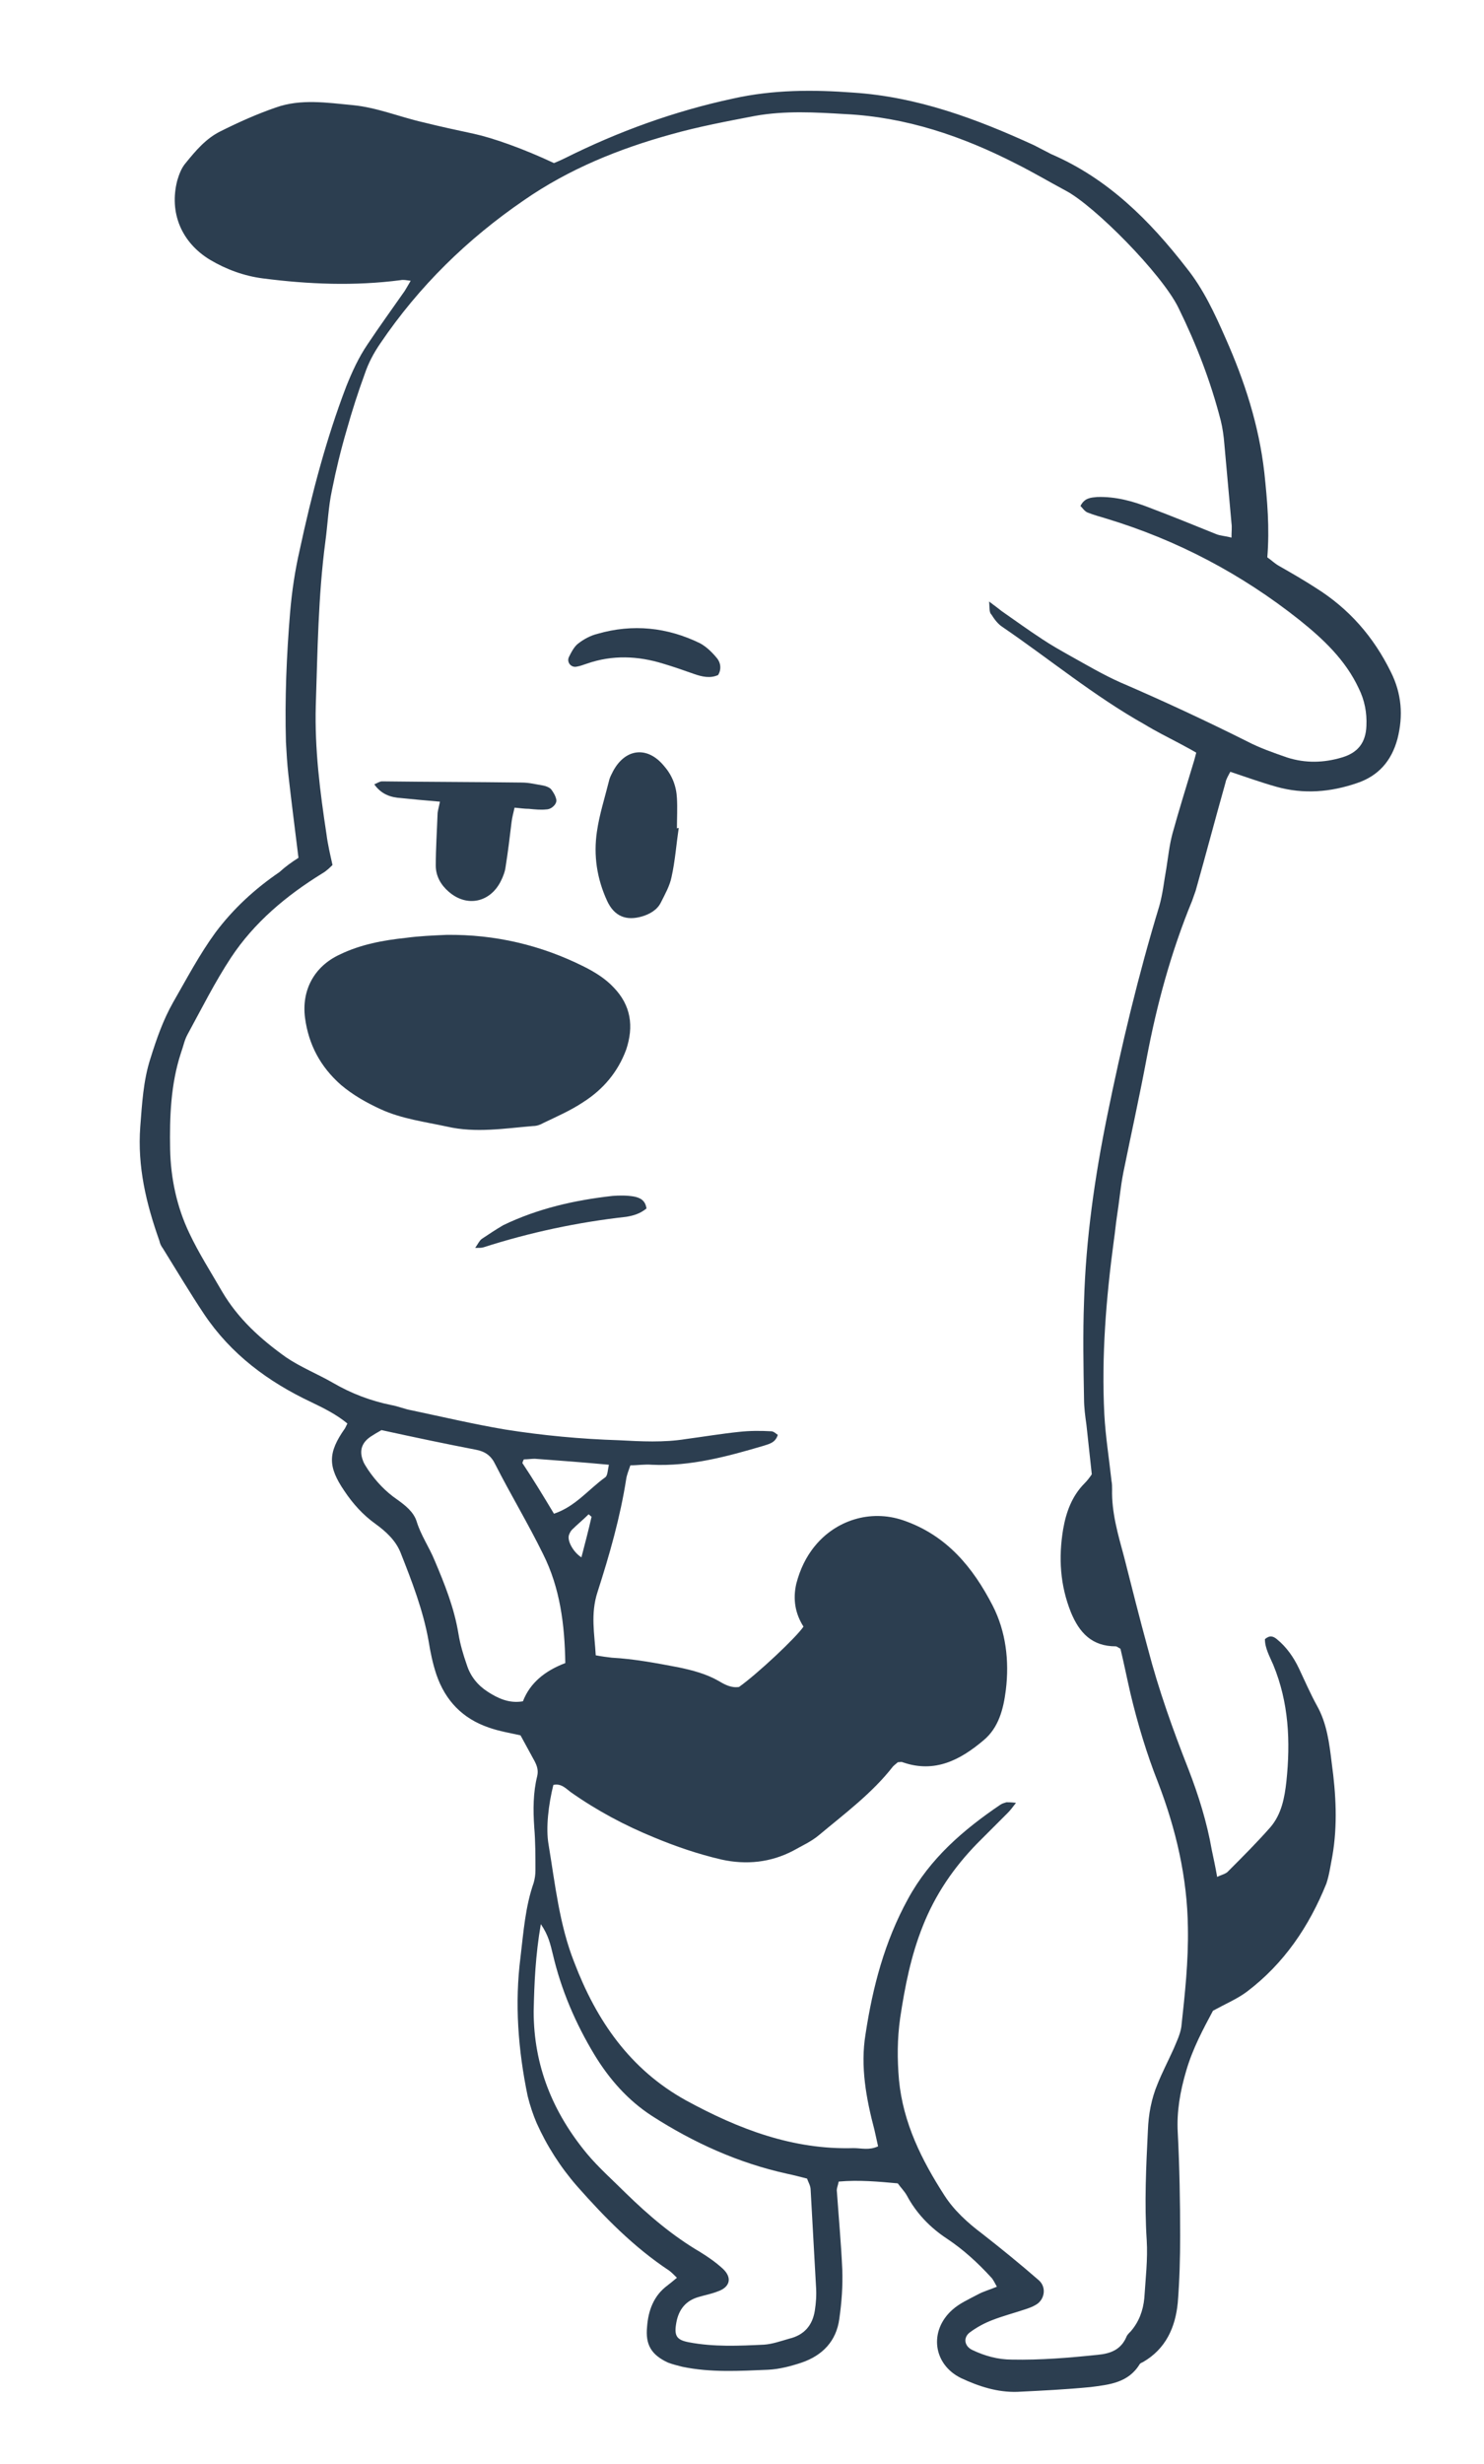 <?xml version="1.0" encoding="utf-8"?>
<!-- Generator: Adobe Illustrator 25.0.1, SVG Export Plug-In . SVG Version: 6.00 Build 0)  -->
<svg version="1.1" id="Layer_1" xmlns="http://www.w3.org/2000/svg" xmlns:xlink="http://www.w3.org/1999/xlink" x="0px" y="0px"
	 viewBox="0 0 248.6 412.5" style="enable-background:new 0 0 248.6 412.5;" xml:space="preserve">
<style type="text/css">
	.st0{fill-rule:evenodd;clip-rule:evenodd;fill:#2C3E50;}
</style>
<g>
	<path class="st0" d="M50,143.6c-0.6-4.9-1.2-9.5-1.7-14c-0.2-1.8-0.3-3.6-0.4-5.4c-0.2-7.2,0.1-14.5,0.7-21.7
		c0.3-3.5,0.8-6.9,1.6-10.4c2-9.3,4.4-18.5,7.8-27.4c1-2.5,2.1-4.9,3.6-7.1c2-3,4.1-5.9,6.2-8.9c0.3-0.5,0.6-1,1-1.7
		c-0.8-0.1-1.2-0.2-1.7-0.1c-7.7,1-15.4,0.7-23.1-0.3c-3.1-0.4-6.1-1.5-8.8-3.1c-4.8-2.9-6.9-7.9-5.5-13.3c0.3-1,0.7-2.1,1.4-2.9
		c1.7-2.1,3.4-4.1,5.8-5.3c3-1.5,6.1-2.9,9.3-4c4.2-1.5,8.6-0.8,12.9-0.4c4.1,0.4,7.9,2,11.9,2.9c2.8,0.7,5.6,1.3,8.4,1.9
		c3.2,0.7,8.3,2.5,13.4,4.9c0.5-0.2,1.2-0.5,1.8-0.8c9-4.5,18.4-7.9,28.2-10c6.7-1.5,13.4-1.5,20.1-1c10.8,0.7,20.7,4.4,30.3,8.8
		c1,0.5,1.9,1,2.9,1.5c9.5,4.1,16.5,11.1,22.7,19.1c2.8,3.5,4.7,7.6,6.5,11.7c3.2,7.2,5.6,14.6,6.5,22.5c0.5,4.7,0.9,9.3,0.5,14.2
		c0.6,0.4,1.2,1,1.9,1.4c2.1,1.2,4.2,2.4,6.2,3.7c5.6,3.5,9.7,8.2,12.6,14.1c1.8,3.6,2.1,7.3,1.1,11.2c-1,3.7-3.2,6.2-6.8,7.4
		c-4.4,1.5-8.9,1.9-13.5,0.6c-2.5-0.7-5-1.6-7.7-2.5c-0.3,0.6-0.7,1.2-0.8,1.8c-1.7,6-3.3,12.1-5,18.1c-0.2,0.6-0.4,1.1-0.6,1.7
		c-3.5,8.5-5.9,17.3-7.6,26.3c-1.2,6.4-2.6,12.7-3.9,19.1c-0.5,2.5-0.7,5-1.1,7.5c-0.2,1.3-0.3,2.6-0.5,3.9
		c-1.3,9.7-2.1,19.4-1.6,29.2c0.2,3.7,0.8,7.4,1.2,11.1c0.1,0.5,0.1,1,0.1,1.4c-0.1,3.9,1,7.6,2,11.3c1.3,5.1,2.6,10.3,4,15.4
		c1.8,6.9,4.2,13.6,6.8,20.2c1.7,4.4,3.1,8.9,3.9,13.5c0.3,1.4,0.6,2.8,0.9,4.5c0.8-0.4,1.5-0.5,1.9-1c2.4-2.4,4.8-4.8,7-7.3
		c1.9-2.2,2.4-5,2.7-7.7c0.7-6.7,0.4-13.2-2.2-19.5c-0.6-1.4-1.4-2.8-1.4-4.3c0.8-0.7,1.4-0.5,2,0c1.6,1.3,2.8,3,3.7,4.9
		c1,2.1,1.9,4.2,3,6.2c1.7,3,2.1,6.4,2.5,9.7c0.7,5.1,1,10.3,0.1,15.5c-0.3,1.5-0.5,3.1-1,4.6c-2.9,7.2-7.1,13.4-13.3,18.1
		c-1.6,1.2-3.5,2-5.7,3.2c-1.6,3-3.4,6.3-4.5,10.1c-1,3.4-1.6,6.8-1.4,10.3c0.3,5.8,0.4,11.6,0.4,17.3c0,3.7-0.1,7.5-0.4,11.2
		c-0.4,4.1-2,7.7-5.8,9.9c-0.2,0.1-0.5,0.2-0.6,0.4c-1.9,3.1-5.1,3.4-8.2,3.8c-4.1,0.4-8.2,0.6-12.3,0.8c-3.3,0.1-6.4-0.9-9.4-2.3
		c-4.7-2.3-5.4-7.9-1.5-11.4c1.2-1.1,2.8-1.8,4.3-2.6c0.9-0.5,2-0.8,3.2-1.3c-0.4-0.7-0.6-1.2-1-1.6c-2.2-2.4-4.6-4.6-7.3-6.4
		c-2.9-1.9-5.2-4.3-6.8-7.3c-0.4-0.7-1-1.3-1.5-2c-3.3-0.3-6.5-0.6-9.9-0.3c-0.1,0.6-0.4,1.2-0.3,1.7c0.3,4.3,0.7,8.6,0.9,13
		c0.1,2.8-0.1,5.5-0.5,8.3c-0.5,3.7-2.8,6.1-6.3,7.3c-1.8,0.6-3.7,1.1-5.6,1.2c-4.8,0.2-9.6,0.5-14.4-0.5c-0.8-0.2-1.6-0.4-2.4-0.7
		c-2.8-1.3-3.8-3-3.5-6c0.2-2.7,1.1-5.2,3.4-6.9c0.5-0.4,0.9-0.7,1.6-1.3c-0.5-0.5-0.9-0.9-1.3-1.2c-5.9-3.9-10.8-8.9-15.4-14.1
		c-2.8-3.2-5.1-6.8-6.8-10.6c-0.6-1.4-1.1-2.9-1.5-4.5c-1.6-7.7-2.2-15.5-1.2-23.3c0.5-4.2,0.8-8.4,2.2-12.4
		c0.2-0.7,0.3-1.4,0.3-2.1c0-2.4,0-4.8-0.2-7.2c-0.2-2.9-0.2-5.8,0.5-8.6c0.2-0.9,0-1.6-0.4-2.4c-0.8-1.5-1.6-2.9-2.4-4.4
		c-1.8-0.4-3.6-0.7-5.3-1.3c-4.4-1.5-7.3-4.5-8.8-8.9c-0.6-1.8-1-3.7-1.3-5.6c-0.9-5.1-2.8-10-4.7-14.8c-0.8-2-2.4-3.5-4.2-4.8
		c-2.1-1.5-3.8-3.4-5.2-5.5c-2.8-4.1-2.8-6.4,0.1-10.5c0.1-0.2,0.2-0.4,0.4-0.8c-1.8-1.5-4-2.6-6.1-3.6c-7.2-3.4-13.4-8-17.9-14.7
		c-2.4-3.6-4.6-7.3-6.9-11c-0.3-0.4-0.5-0.8-0.6-1.3c-2.2-6.2-3.7-12.4-3.2-19.1c0.3-3.8,0.5-7.7,1.7-11.4c1-3.2,2.1-6.4,3.8-9.4
		c2.3-4,4.4-8,7.1-11.7c3-4,6.6-7.3,10.7-10.1C47.9,145,48.9,144.3,50,143.6z M165.7,100.7c1.2,0.9,1.6,1.2,2.1,1.6
		c2.3,1.6,4.5,3.2,6.8,4.7c1.5,1,3.1,1.9,4.7,2.8c2.7,1.5,5.4,3.1,8.3,4.4c7.2,3.1,14.3,6.4,21.3,9.9c2.1,1.1,4.4,1.9,6.7,2.7
		c3.1,1,6.2,0.9,9.2,0c2.7-0.8,4-2.5,4.1-5.3c0.1-2.2-0.3-4.3-1.3-6.3c-2.2-4.7-5.9-8.2-9.9-11.4c-9.7-7.7-20.5-13.4-32.4-17
		c-1-0.3-2.1-0.6-3.1-1c-0.5-0.2-0.8-0.7-1.2-1.1c0.7-1.4,1.8-1.4,2.8-1.5c3.1-0.1,6,0.7,8.8,1.8c3.7,1.4,7.4,2.9,11.1,4.4
		c0.7,0.3,1.5,0.3,2.6,0.6c0-1,0.1-1.7,0-2.4c-0.4-4.4-0.8-8.9-1.2-13.3c-0.1-1.3-0.3-2.7-0.6-3.9c-1.7-6.6-4.1-12.8-7.1-18.9
		c-2.8-5.7-14.1-17.1-18.9-19.6c-2.8-1.5-5.5-3.1-8.3-4.5c-9-4.6-18.4-7.8-28.6-8.3c-5-0.3-10.1-0.6-15.1,0.3
		c-4.7,0.9-9.5,1.8-14.1,3.1c-8.7,2.4-17.1,5.8-24.6,11C78.3,40,70.2,47.9,63.7,57.5c-1.1,1.6-2,3.3-2.6,5.1c-1.1,3-2.1,6.1-3,9.3
		c-1,3.4-1.8,6.7-2.5,10.2c-0.6,2.8-0.7,5.7-1.1,8.6c-1.2,9.1-1.3,18.3-1.6,27.4c-0.2,7.3,0.7,14.4,1.8,21.6c0.2,1.6,0.6,3.3,1,5.1
		c-0.4,0.4-1,1-1.7,1.4c-6,3.7-11.4,8.2-15.3,14.1c-2.7,4.1-4.9,8.5-7.3,12.9c-0.5,0.9-0.7,2-1.1,3.1c-1.7,5.2-1.9,10.7-1.8,16.1
		c0.1,4.8,1.1,9.6,3.2,14c1.6,3.4,3.6,6.5,5.5,9.8c2.7,4.6,6.5,8,10.7,11c2.5,1.7,5.3,2.8,7.9,4.3c3.1,1.8,6.3,3,9.7,3.7
		c1.2,0.2,2.3,0.7,3.5,0.9c5.2,1.1,10.3,2.3,15.6,3.2c6.3,1,12.7,1.6,19.1,1.8c3.7,0.2,7.5,0.4,11.2-0.2c3-0.4,6-0.9,8.9-1.2
		c1.8-0.2,3.6-0.2,5.4-0.1c0.4,0,0.8,0.4,1.1,0.6c-0.4,1.3-1.4,1.5-2.3,1.8c-6.1,1.8-12.3,3.5-18.8,3.2c-1.2-0.1-2.4,0.1-3.6,0.1
		c-0.3,0.9-0.6,1.6-0.7,2.3c-1,6.4-2.8,12.7-4.8,18.9c-1.2,3.7-0.5,7-0.3,10.6c1,0.2,1.9,0.3,2.7,0.4c3.7,0.2,7.4,0.9,11.1,1.6
		c2.4,0.5,4.7,1.1,6.8,2.3c1,0.6,2.1,1.2,3.4,1c3.1-2.2,9.6-8.3,10.8-10.1c-1.4-2.2-1.8-4.6-1.2-7.2c0.6-2.3,1.6-4.5,3.2-6.4
		c3.4-4.1,9.1-6.1,14.7-4.2c7.3,2.5,11.7,7.9,15,14.3c2.2,4.3,2.8,9.2,2.2,14.1c-0.4,3.2-1.2,6.3-3.7,8.4c-3.9,3.3-8.2,5.6-13.6,3.7
		c-0.2-0.1-0.5,0-0.8,0c-0.2,0.2-0.5,0.4-0.8,0.7c-3.5,4.5-8.1,7.9-12.4,11.5c-1.3,1.1-2.9,1.8-4.3,2.6c-3.8,2-7.9,2.4-12,1.5
		c-3.9-0.9-7.7-2.2-11.3-3.7c-4.9-2-9.6-4.5-14-7.6c-0.8-0.6-1.6-1.5-2.9-1.2c-0.8,3.2-1.3,7.2-0.8,10c1.1,6.6,1.8,13.4,4.3,19.7
		c3.7,9.7,9.3,17.9,18.7,23.1c8.8,4.8,17.9,8.3,28.1,8c1.3,0,2.6,0.4,4.1-0.3c-0.2-0.9-0.4-1.8-0.6-2.7c-1.4-5.3-2.4-10.7-1.5-16.1
		c1.2-7.9,3.2-15.5,7.1-22.6c3.7-6.8,9.3-11.6,15.5-15.8c0.3-0.2,0.7-0.3,1-0.4c0.4,0,0.8,0,1.6,0.1c-0.6,0.8-1,1.3-1.4,1.7
		c-1.7,1.7-3.4,3.4-5.1,5.1c-3.9,4-7,8.5-9.1,13.8c-2,5-3,10.1-3.8,15.4c-0.5,3.5-0.5,6.9-0.2,10.4c0.7,7.2,3.8,13.4,7.6,19.3
		c1.6,2.5,3.9,4.6,6.3,6.4c3.2,2.5,6.4,5.1,9.5,7.8c1.4,1.2,1,3.4-0.6,4.2c-0.5,0.3-1.1,0.5-1.7,0.7c-1.8,0.6-3.7,1.1-5.5,1.8
		c-1.3,0.5-2.6,1.2-3.8,2.1c-1.1,0.9-0.8,2.3,0.5,2.9c2.1,1,4.3,1.6,6.6,1.6c4.8,0.1,9.6-0.3,14.4-0.8c2.2-0.2,3.9-0.9,4.8-3
		c0.1-0.3,0.4-0.6,0.7-0.9c1.4-1.6,2.1-3.5,2.3-5.6c0.2-3.2,0.6-6.5,0.4-9.7c-0.4-6.2-0.1-12.3,0.2-18.4c0.1-2.7,0.6-5.3,1.6-7.7
		c0.8-2,1.8-3.9,2.7-5.9c0.5-1.2,1.1-2.4,1.3-3.7c0.6-5.5,1.2-11,1.1-16.6c-0.1-8.4-2-16.5-5-24.3c-1.9-4.8-3.4-9.8-4.6-14.8
		c-0.6-2.6-1.1-5.1-1.7-7.6c-0.4-0.2-0.6-0.4-0.8-0.4c-4,0-6.1-2.3-7.5-5.7c-1.8-4.5-2.1-9.1-1.3-13.9c0.5-2.9,1.5-5.6,3.6-7.7
		c0.4-0.4,0.8-0.9,1.2-1.5c-0.3-2.8-0.6-5.5-0.9-8.3c-0.2-1.4-0.4-2.9-0.4-4.3c-0.1-5.4-0.2-10.9,0-16.3c0.3-10.5,1.8-20.9,3.9-31.2
		c2.4-11.8,5.2-23.5,8.7-35c0.6-2.1,0.8-4.2,1.2-6.4c0.3-1.9,0.5-3.8,1-5.7c1.1-4,2.3-7.8,3.5-11.8c0.2-0.6,0.3-1.1,0.5-1.8
		c-1-0.6-2-1.1-2.9-1.6c-1.9-1-3.9-2-5.7-3.1c-8.4-4.7-15.9-10.9-23.8-16.3c-0.8-0.5-1.4-1.3-1.9-2.1
		C165.7,102.5,165.8,102,165.7,100.7z M90.6,322.1c-0.9,5.2-1.1,9.9-1.2,14.6c0,9.1,3.2,16.9,8.9,23.8c2,2.4,4.4,4.5,6.6,6.7
		c3.8,3.7,7.8,7.1,12.4,9.8c1.3,0.8,2.6,1.7,3.8,2.8c1.6,1.5,1.2,3.1-0.9,3.8c-1,0.4-2.1,0.6-3.1,0.9c-2.2,0.6-3.4,2.1-3.8,4.3
		c-0.4,2.2,0,2.9,2.1,3.3c4.2,0.8,8.4,0.6,12.6,0.4c1.4-0.1,2.8-0.6,4.2-1c2.5-0.6,3.9-2.2,4.3-4.7c0.2-1.3,0.3-2.6,0.2-4
		c-0.3-5.4-0.6-10.8-0.9-16.2c0-0.7-0.4-1.3-0.6-1.9c-1.2-0.3-2.3-0.6-3.3-0.8c-8.2-1.8-15.7-5.2-22.7-9.7c-4-2.6-7.1-6.1-9.6-10.2
		c-3.2-5.3-5.6-10.9-7-16.9C92.2,325.5,91.9,324,90.6,322.1z M94.7,278.4c-0.1-6.5-0.9-12.6-3.7-18.2c-2.5-5.1-5.4-9.9-8-15
		c-0.7-1.5-1.7-2.2-3.2-2.5c-5.2-1-10.4-2.1-15.9-3.3c-0.3,0.2-0.9,0.5-1.5,0.9c-1.7,1-2.3,2.4-1.6,4.2c0.2,0.6,0.6,1.1,0.9,1.6
		c1.3,1.9,2.9,3.6,4.8,4.9c1.4,1,2.8,2.1,3.3,3.7c0.7,2.3,2.1,4.3,3,6.5c1.7,4,3.3,8,4,12.3c0.3,1.8,0.8,3.5,1.4,5.2
		c0.6,1.9,1.8,3.4,3.5,4.5c1.7,1.1,3.6,2,5.9,1.6C88.8,281.7,91.3,279.7,94.7,278.4z M92.8,253.4c3.6-1.2,5.8-4.1,8.6-6.1
		c0.4-0.3,0.4-1.2,0.6-2.1c-4.3-0.4-8.3-0.7-12.4-1c-0.6,0-1.2,0.1-1.8,0.1c-0.1,0-0.1,0.2-0.2,0.3c0,0.1-0.1,0.3-0.1,0.3
		C89.3,247.6,91,250.4,92.8,253.4z M99.1,253.9c-0.2-0.1-0.3-0.3-0.5-0.4c-0.9,0.9-1.9,1.7-2.8,2.6c-0.2,0.2-0.4,0.6-0.5,0.9
		c-0.3,1,0.8,2.9,2.1,3.7C98,258.4,98.6,256.1,99.1,253.9z"/>
	<path class="st0" d="M74.8,156.5c8.1-0.1,15.8,1.7,23,5.3c1.8,0.9,3.6,2,5,3.5c2.9,3,3.4,6.5,2.1,10.4c-1.4,3.8-3.9,6.7-7.2,8.8
		c-2.1,1.4-4.4,2.4-6.7,3.5c-0.5,0.3-1.1,0.5-1.7,0.5c-4.8,0.4-9.6,1.2-14.4,0.1c-3.7-0.8-7.6-1.3-11.1-2.9
		c-2.4-1.1-4.7-2.4-6.7-4.1c-3.4-3-5.4-6.7-6-11.2c-0.6-4.6,1.5-8.6,5.8-10.6c3.5-1.7,7.3-2.4,11.1-2.8
		C70.2,156.7,72.5,156.6,74.8,156.5z"/>
	<path class="st0" d="M113.7,138.6c-0.4,2.7-0.6,5.5-1.2,8.2c-0.3,1.5-1.1,2.9-1.8,4.3c-0.6,1.2-1.8,1.9-3.1,2.3
		c-2.7,0.8-4.7,0-5.9-2.6c-1.7-3.7-2.3-7.6-1.7-11.6c0.4-2.8,1.3-5.6,2-8.4c0.1-0.5,0.3-0.9,0.5-1.3c2-4.2,5.9-4.8,8.8-1.2
		c1.3,1.5,2,3.3,2.1,5.3c0.1,1.7,0,3.4,0,5.1C113.5,138.6,113.6,138.6,113.7,138.6z"/>
	<path class="st0" d="M73.7,134.2c-2.5-0.2-4.5-0.4-6.5-0.6c-1.7-0.1-3.3-0.6-4.5-2.3c0.5-0.2,0.9-0.5,1.3-0.5
		c7.8,0.1,15.6,0.1,23.4,0.2c1.2,0,2.4,0.3,3.6,0.5c0.5,0.1,1,0.3,1.3,0.6c0.4,0.5,0.8,1.2,0.9,1.8c0.1,0.7-0.8,1.6-1.7,1.6
		c-0.9,0.1-1.9,0-2.9-0.1c-0.7,0-1.4-0.1-2.4-0.2c-0.2,0.9-0.4,1.6-0.5,2.4c-0.3,2.5-0.6,5-1,7.5c-0.1,0.8-0.4,1.6-0.8,2.4
		c-1.8,3.6-5.7,4.4-8.7,1.8c-1.3-1.1-2.2-2.6-2.2-4.4c0-2.9,0.2-5.8,0.3-8.6C73.3,135.8,73.5,135.2,73.7,134.2z"/>
	<path class="st0" d="M120.3,113c-1.3,0.6-2.7,0.3-4.1-0.2c-1.7-0.6-3.4-1.2-5.1-1.7c-4.2-1.3-8.5-1.5-12.8,0
		c-0.6,0.2-1.1,0.4-1.7,0.5c-0.9,0.2-1.7-0.7-1.3-1.6c0.4-0.8,0.9-1.8,1.6-2.3c0.9-0.7,2-1.3,3.2-1.6c5.9-1.7,11.7-1.1,17.2,1.6
		c1.1,0.6,2.1,1.6,2.9,2.6C120.7,111,120.9,112,120.3,113z"/>
	<path class="st0" d="M108.3,202.3c-1.1,0.9-2.2,1.2-3.4,1.4c-8.1,0.9-16.1,2.6-23.9,5.1c-0.3,0.1-0.7,0.1-1.4,0.1
		c0.5-0.7,0.7-1.2,1.1-1.5c1.2-0.8,2.4-1.6,3.6-2.3c5.8-2.8,12-4.2,18.3-4.9c1.2-0.1,2.4-0.1,3.6,0.1
		C107.2,200.5,108.1,200.9,108.3,202.3z"/>
</g>
</svg>

